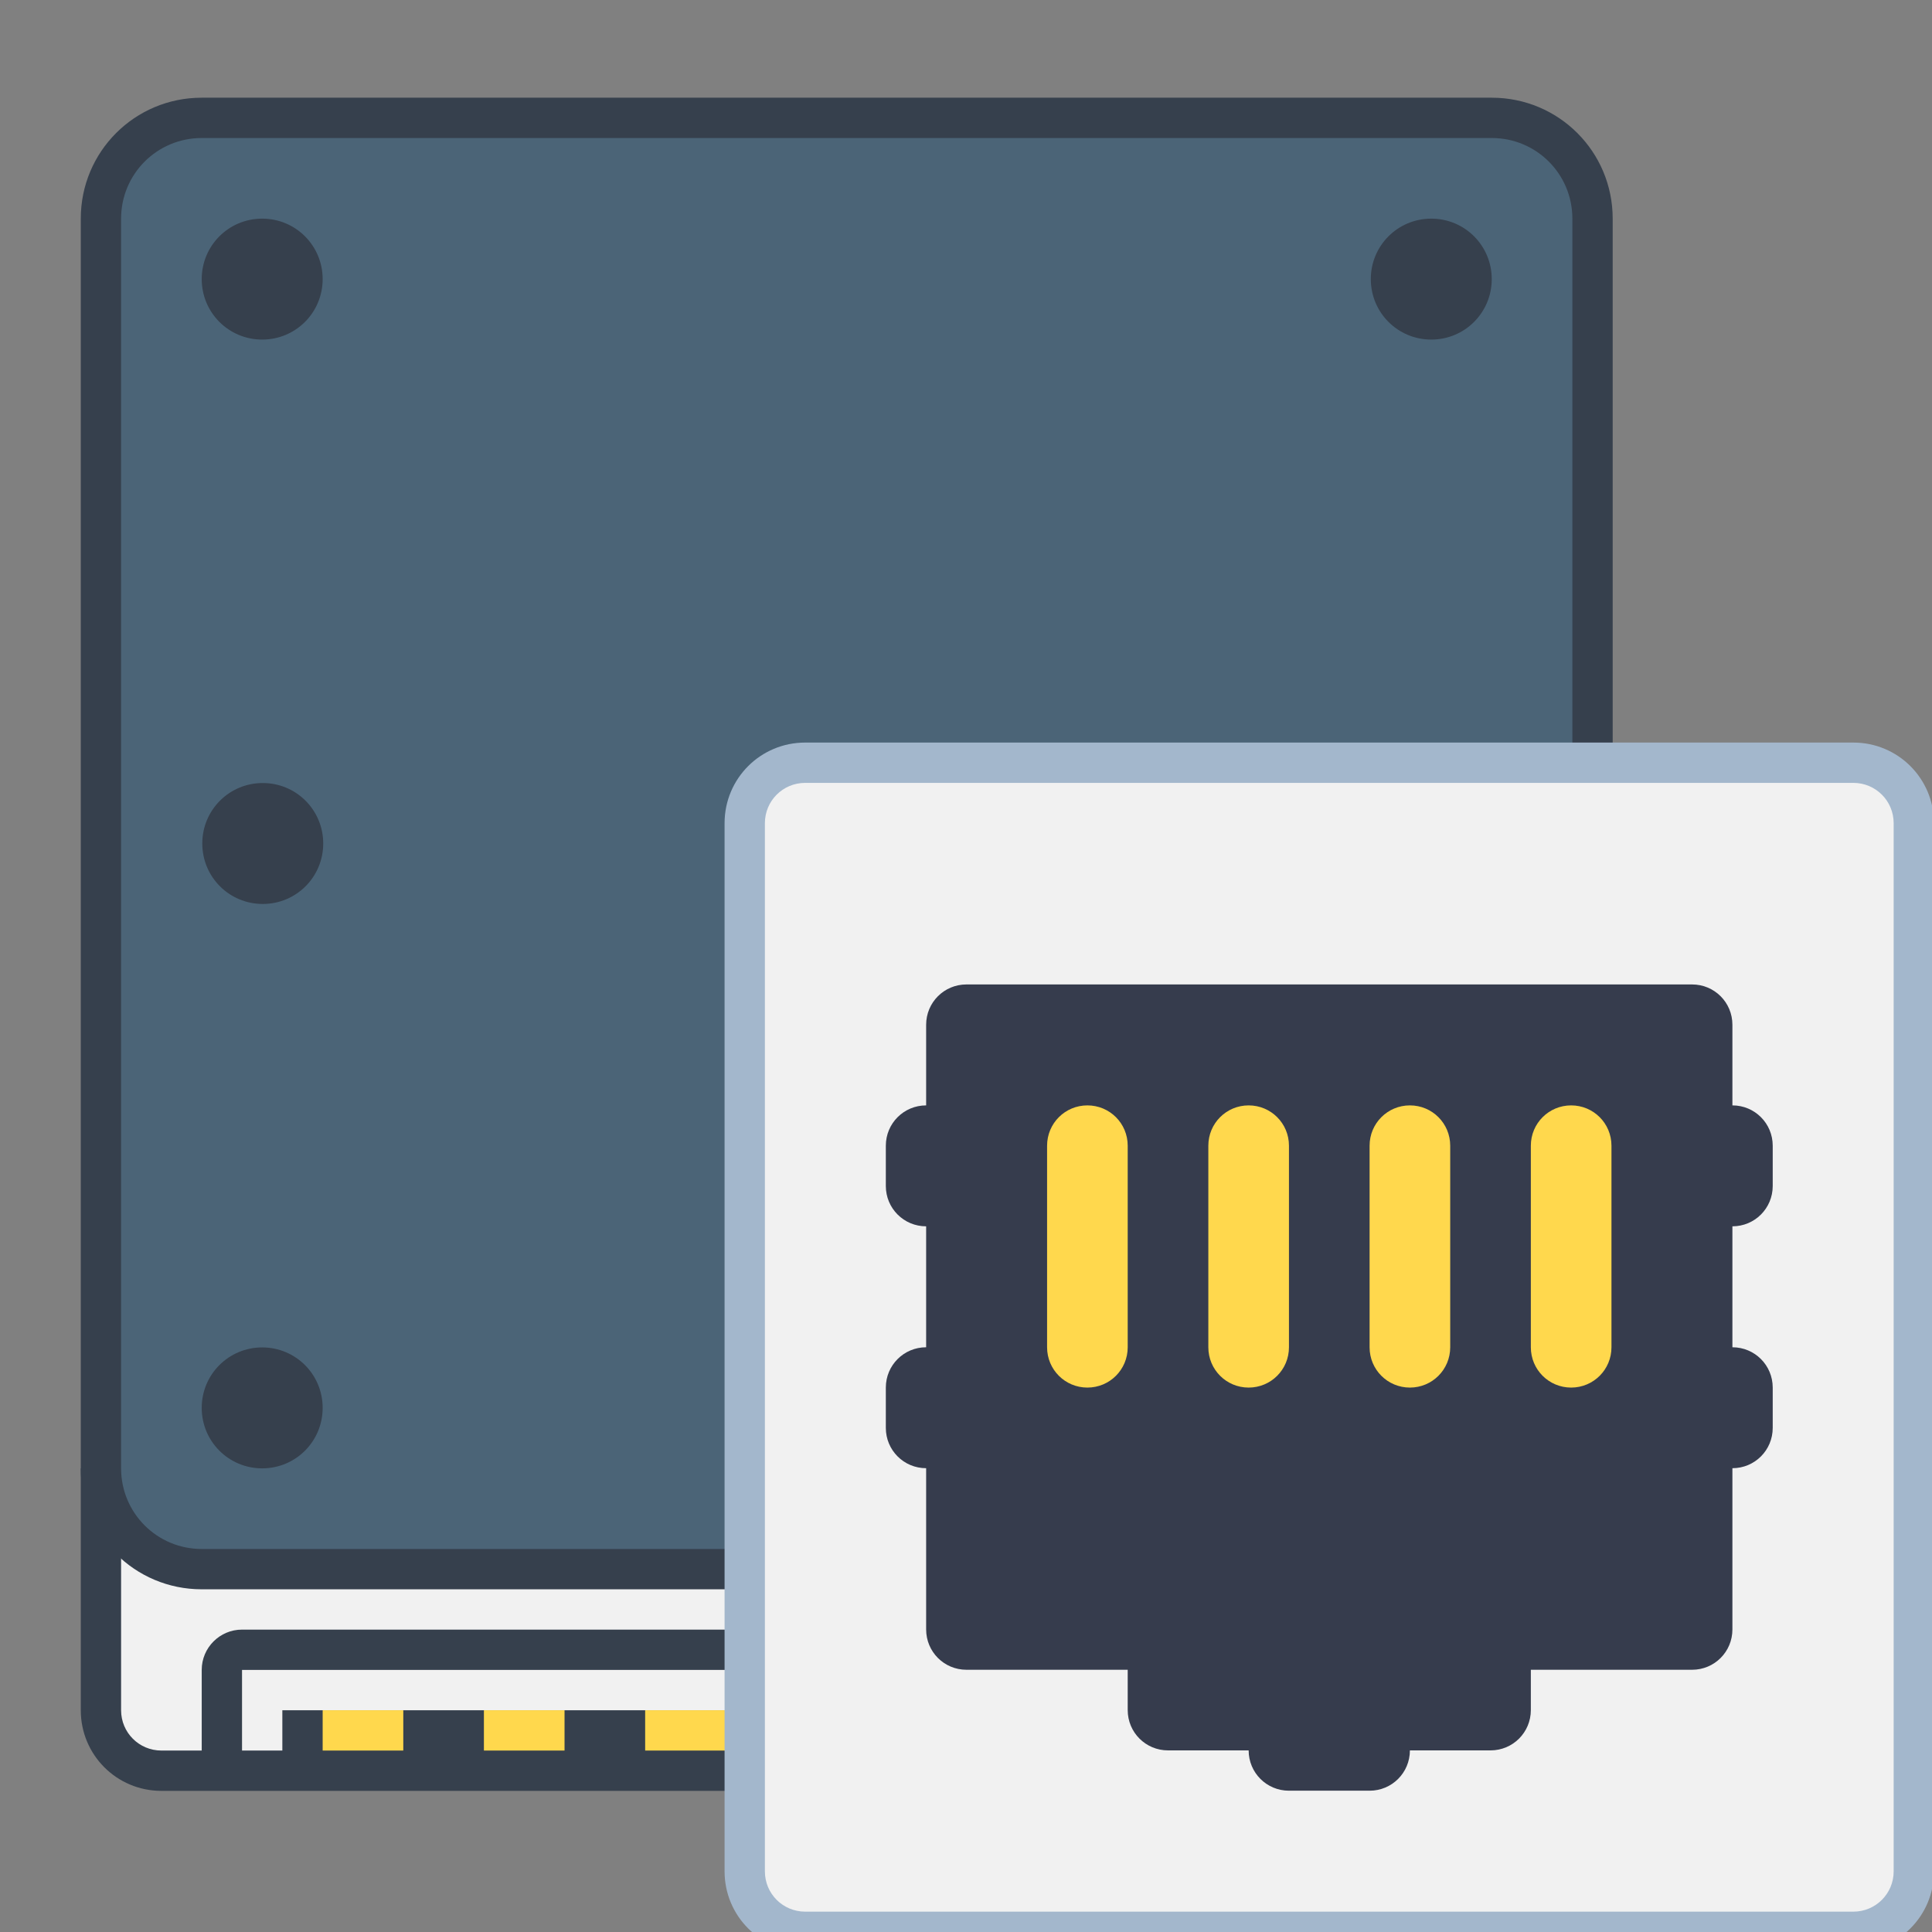 <?xml version="1.0" encoding="UTF-8" standalone="no"?>
<!-- Created with Inkscape (http://www.inkscape.org/) -->

<svg
   xmlns:dc="http://purl.org/dc/elements/1.1/"
   xmlns:cc="http://creativecommons.org/ns#"
   xmlns:rdf="http://www.w3.org/1999/02/22-rdf-syntax-ns#"
   xmlns:svg="http://www.w3.org/2000/svg"
   xmlns="http://www.w3.org/2000/svg"
   xmlns:sodipodi="http://sodipodi.sourceforge.net/DTD/sodipodi-0.dtd"
   xmlns:inkscape="http://www.inkscape.org/namespaces/inkscape"
   width="48"
   height="48"
   viewBox="0 0 12.7 12.7"
   version="1.1"
   id="svg1399"
   inkscape:version="0.92.4 5da689c313, 2019-01-14"
   sodipodi:docname="preferences-system-network-server-iscsi.svg">
  <rect x="0" y="0" width="12.7" height="12.7" fill="#808080" stroke="none"/>
  <defs
     id="defs1393" />
  <sodipodi:namedview
     id="base"
     pagecolor="#ffffff"
     bordercolor="#666666"
     borderopacity="1.0"
     inkscape:pageopacity="0.0"
     inkscape:pageshadow="2"
     inkscape:zoom="3.959798"
     inkscape:cx="10.313464"
     inkscape:cy="12.260153"
     inkscape:document-units="mm"
     inkscape:current-layer="layer1"
     showgrid="true"
     inkscape:showpageshadow="false"
     units="px"
     inkscape:window-width="1920"
     inkscape:window-height="999"
     inkscape:window-x="0"
     inkscape:window-y="0"
     inkscape:window-maximized="1">
    <inkscape:grid
       type="xygrid"
       id="grid1768" />
  </sodipodi:namedview>
  <g
     inkscape:label="Capa 1"
     inkscape:groupmode="layer"
     id="layer1"
     transform="translate(0,-284.3)">
    <g
       id="g1766"
       transform="translate(11.559,-5.25)">
      <g
         transform="matrix(0.265,0,0,0.265,-12.353,218.735)"
         id="layer1-06"
         inkscape:label="Capa 1">
        <g
           transform="translate(3,1)"
           inkscape:label="Capa 1"
           id="layer1-92">
          <g
             id="layer1-9-2"
             inkscape:label="Capa 1"
             transform="translate(-3,-1)">
            <g
               transform="translate(3,2)"
               id="g1066-3-6">
              <path
                 sodipodi:nodetypes="cccsssscccccc"
                 inkscape:connector-curvature="0"
                 id="rect979-6-1"
                 d="m 2,301.65 v 2 1 3 c 0,1.108 0.892,2 2,2 h 34 c 1.108,0 2,-0.892 2,-2 v -3 -1 -2 H 38 4 Z"
                 style="opacity:1;fill:#36404d;fill-opacity:1;stroke:none;stroke-width:2;stroke-linecap:round;stroke-linejoin:round;stroke-miterlimit:4;stroke-dasharray:none;stroke-opacity:1" />
              <path
                 transform="translate(-3,264.65)"
                 id="rect981-0-8"
                 d="m 6,37 v 1 3 2 c 0,0.554 0.446,1 1,1 H 8 V 42 C 8,41.723 8.112,41.474 8.293,41.293 8.474,41.112 8.723,41 9,41 h 26 c 0.277,0 0.526,0.112 0.707,0.293 C 35.888,41.474 36,41.723 36,42 v 2 h 5 c 0.554,0 1,-0.446 1,-1 V 41 38 37 H 41 7 Z"
                 style="opacity:1;fill:#f1f1f1;fill-opacity:1;stroke:none;stroke-width:2;stroke-linecap:round;stroke-linejoin:round;stroke-miterlimit:4;stroke-dasharray:none;stroke-opacity:1"
                 inkscape:connector-curvature="0" />
              <path
                 sodipodi:nodetypes="sssssssss"
                 inkscape:connector-curvature="0"
                 id="rect975-6-7"
                 d="m 5,267.65 h 32 c 1.662,0 3,1.338 3,3 v 31 c 0,1.662 -1.338,3 -3,3 H 5 c -1.662,0 -3,-1.338 -3,-3 v -31 c 0,-1.662 1.338,-3 3,-3 z"
                 style="opacity:1;fill:#36404d;fill-opacity:1;stroke:none;stroke-width:2;stroke-linecap:round;stroke-linejoin:round;stroke-miterlimit:4;stroke-dasharray:none;stroke-opacity:1" />
              <path
                 id="rect977-2-9"
                 transform="translate(0,265.65)"
                 d="M 5,3 C 3.892,3 3,3.892 3,5 v 31 c 0,1.108 0.892,2 2,2 h 32 c 1.108,0 2,-0.892 2,-2 V 5 C 39,3.892 38.108,3 37,3 Z M 6.5,5 C 7.331,5 8,5.669 8,6.5 8,7.331 7.331,8 6.5,8 5.669,8 5,7.331 5,6.5 5,5.669 5.669,5 6.5,5 Z m 29,0 C 36.331,5 37,5.669 37,6.5 37,7.331 36.331,8 35.5,8 34.669,8 34,7.331 34,6.5 34,5.669 34.669,5 35.5,5 Z M 6.514,19 c 0.831,0 1.5,0.669 1.5,1.5 0,0.831 -0.669,1.5 -1.5,1.5 -0.831,0 -1.5,-0.669 -1.5,-1.5 0,-0.831 0.669,-1.5 1.5,-1.5 z M 6.5,33 C 7.331,33 8,33.669 8,34.5 8,35.331 7.331,36 6.5,36 5.669,36 5,35.331 5,34.5 5,33.669 5.669,33 6.5,33 Z"
                 style="opacity:1;fill:#4b6477;fill-opacity:1;stroke:none;stroke-width:2;stroke-linecap:round;stroke-linejoin:round;stroke-miterlimit:4;stroke-dasharray:none;stroke-opacity:1"
                 inkscape:connector-curvature="0" />
            </g>
            <g
               transform="translate(8e-6,1.5e-5)"
               inkscape:label="Capa 1"
               id="layer1-7-2">
              <g
                 id="g1535-8"
                 transform="translate(35,-15)">
                <g
                   id="g911-9"
                   transform="translate(-35,15)">
                  <g
                     id="g5422-7"
                     transform="translate(-24,-4)">
                    <g
                       transform="matrix(1.467,0,0,1.467,24.533,-142.903)"
                       id="layer1-6-0-3"
                       inkscape:label="Capa 1">
                      <g
                         transform="translate(31,2)"
                         id="g1473-9-6" />
                    </g>
                    <g
                       transform="matrix(1.467,0,0,1.467,24.733,-143.037)"
                       id="layer1-6-1-1"
                       inkscape:label="Capa 1">
                      <g
                         transform="translate(19,-12)"
                         style="opacity:0.98"
                         id="g1605-2-2">
                        <g
                           id="Page-1-6-9"
                           style="fill:none;fill-rule:evenodd;stroke:none;stroke-width:1;stroke-linejoin:round"
                           transform="translate(-24,295.65)">
                          <g
                             transform="translate(-532,-115)"
                             id="Artboard-4-0-3"
                             style="stroke:#333333;stroke-width:2">
                            <g
                               transform="translate(532,115)"
                               id="12-6-1" />
                          </g>
                        </g>
                      </g>
                    </g>
                  </g>
                </g>
              </g>
            </g>
            <path
               inkscape:connector-curvature="0"
               id="rect1029"
               d="m 9,308.65 v 2 h 1 v -1 h 1 15 v 1 h 1 v -1 -1 H 26 11 10 Z"
               style="opacity:1;fill:#f1f1f1;fill-opacity:1;stroke:none;stroke-width:2;stroke-linecap:round;stroke-linejoin:round;stroke-miterlimit:4;stroke-dasharray:none;stroke-opacity:1" />
            <path
               id="rect1043"
               transform="translate(0,266.65)"
               d="m 28,42 v 1 1 h 1 v -1 h 1 v 1 h 1 v -1 h 1 v 1 h 1 v -1 h 1 v 1 h 1 v -1 -1 z"
               style="opacity:1;fill:#4b6477;fill-opacity:1;stroke:none;stroke-width:2;stroke-linecap:round;stroke-linejoin:round;stroke-miterlimit:4;stroke-dasharray:none;stroke-opacity:1"
               inkscape:connector-curvature="0" />
            <path
               id="rect1045"
               d="m 11,309.65 h 2 v 1 h -2 z"
               style="opacity:1;fill:#ffd84d;fill-opacity:1;stroke:none;stroke-width:2;stroke-linecap:round;stroke-linejoin:round;stroke-miterlimit:4;stroke-dasharray:none;stroke-opacity:1"
               inkscape:connector-curvature="0" />
            <path
               id="rect1045-7"
               d="m 15,309.65 h 2 v 1 h -2 z"
               style="opacity:1;fill:#ffd84d;fill-opacity:1;stroke:none;stroke-width:2;stroke-linecap:round;stroke-linejoin:round;stroke-miterlimit:4;stroke-dasharray:none;stroke-opacity:1"
               inkscape:connector-curvature="0" />
            <path
               id="rect1045-0"
               d="m 19,309.65 h 2 v 1 h -2 z"
               style="opacity:1;fill:#ffd84d;fill-opacity:1;stroke:none;stroke-width:2;stroke-linecap:round;stroke-linejoin:round;stroke-miterlimit:4;stroke-dasharray:none;stroke-opacity:1"
               inkscape:connector-curvature="0" />
            <path
               id="rect1045-06"
               d="m 23,309.65 h 2 v 1 h -2 z"
               style="opacity:1;fill:#fdd837;fill-opacity:1;stroke:none;stroke-width:2;stroke-linecap:round;stroke-linejoin:round;stroke-miterlimit:4;stroke-dasharray:none;stroke-opacity:1"
               inkscape:connector-curvature="0" />
            <path
               id="rect1045-06-5"
               d="m 29,309.65 h 1 V 310.65 h -1 z"
               style="opacity:1;fill:#fdd837;fill-opacity:1;stroke:none;stroke-width:2;stroke-linecap:round;stroke-linejoin:round;stroke-miterlimit:4;stroke-dasharray:none;stroke-opacity:1"
               inkscape:connector-curvature="0" />
            <path
               id="rect1045-06-5-2"
               d="m 31,309.65 h 1 V 310.65 h -1 z"
               style="opacity:1;fill:#fdd837;fill-opacity:1;stroke:none;stroke-width:2;stroke-linecap:round;stroke-linejoin:round;stroke-miterlimit:4;stroke-dasharray:none;stroke-opacity:1"
               inkscape:connector-curvature="0" />
            <path
               id="rect1045-06-5-7"
               d="m 33,309.65 h 1 V 310.65 h -1 z"
               style="opacity:1;fill:#fdd837;fill-opacity:1;stroke:none;stroke-width:2;stroke-linecap:round;stroke-linejoin:round;stroke-miterlimit:4;stroke-dasharray:none;stroke-opacity:1"
               inkscape:connector-curvature="0" />
          </g>
          <path
             inkscape:connector-curvature="0"
             id="rect977-4"
             d="m 35.5,299.65 c 0.831,0 1.5,0.669 1.5,1.5 0,0.831 -0.669,1.5 -1.5,1.5 -0.831,0 -1.5,-0.669 -1.5,-1.5 0,-0.831 0.669,-1.5 1.5,-1.5 z"
             style="opacity:1;fill:#a5a6a6;fill-opacity:1;stroke:none;stroke-width:2;stroke-linecap:round;stroke-linejoin:round;stroke-miterlimit:4;stroke-dasharray:none;stroke-opacity:1" />
        </g>
        <g
           transform="translate(8e-6,1.5e-5)"
           inkscape:label="Capa 1"
           id="layer1-7-3">
          <g
             id="g1535-7"
             transform="translate(35,-15)">
            <g
               id="g911-5"
               transform="translate(-35,15)">
              <g
                 id="g5422-9"
                 transform="translate(-24,-4)">
                <g
                   transform="matrix(1.467,0,0,1.467,24.533,-142.903)"
                   id="layer1-6-0-2"
                   inkscape:label="Capa 1">
                  <g
                     transform="translate(31,2)"
                     id="g1473-9-2" />
                </g>
                <g
                   transform="matrix(1.467,0,0,1.467,24.733,-143.037)"
                   id="layer1-6-1-8"
                   inkscape:label="Capa 1">
                  <g
                     transform="translate(19,-12)"
                     style="opacity:0.98"
                     id="g1605-2-9">
                    <g
                       id="Page-1-6-7"
                       style="fill:none;fill-rule:evenodd;stroke:none;stroke-width:1;stroke-linejoin:round"
                       transform="translate(-24,295.65)">
                      <g
                         transform="translate(-532,-115)"
                         id="Artboard-4-0-36"
                         style="stroke:#333333;stroke-width:2">
                        <g
                           transform="translate(532,115)"
                           id="12-6-12" />
                      </g>
                    </g>
                  </g>
                </g>
              </g>
            </g>
          </g>
        </g>
      </g>
      <g
         inkscape:label="Capa 1"
         id="layer1-6"
         transform="matrix(0.265,0,0,0.265,-7.061,219.264)">
        <g
           id="g2206"
           transform="translate(19,-11)">
          <path
             inkscape:connector-curvature="0"
             style="opacity:1;fill:#a3b7cc;fill-opacity:1;stroke:none;stroke-width:2.393;stroke-linecap:round;stroke-linejoin:round;stroke-miterlimit:4;stroke-dasharray:none;stroke-opacity:1"
             d="M -16,294.65 H 10 C 11.108,294.65 12,295.542 12,296.65 v 26 c 0,1.108 -0.892,2 -2,2 H -16 c -1.108,0 -2,-0.892 -2,-2 V 296.65 c 0,-1.108 0.892,-2 2,-2 z"
             id="rect843" />
          <path
             inkscape:connector-curvature="0"
             style="opacity:1;fill:#f1f1f1;fill-opacity:1;stroke:none;stroke-width:2.234;stroke-linecap:round;stroke-linejoin:round;stroke-miterlimit:4;stroke-dasharray:none;stroke-opacity:1"
             d="M -16,295.65 H 10 C 10.554,295.65 11,296.096 11,296.65 v 26 C 11,323.204 10.554,323.65 10,323.65 H -16 c -0.554,0 -1,-0.446 -1,-1 V 296.65 c 0,-0.554 0.446,-1 1,-1 z"
             id="rect843-3" />
          <path
             id="rect6007-7-5"
             d="m -12,300.65 c -0.554,0 -1,0.446 -1,1 v 2 c -0.554,0 -1,0.446 -1,1 v 1 c 0,0.554 0.446,1 1,1 v 3 c -0.554,0 -1,0.446 -1,1 v 1 c 0,0.554 0.446,1 1,1 v 4 c 0,0.554 0.446,1 1,1 h 4 v 1 c 0,0.554 0.446,1 1,1 h 2 c 0,0.554 0.446,1 1,1 h 2 c 0.554,0 1,-0.446 1,-1 h 2 c 0.554,0 1,-0.446 1,-1 v -1 h 4 c 0.554,0 1,-0.446 1,-1 v -4 c 0.554,0 1,-0.446 1,-1 v -1 c 0,-0.554 -0.446,-1 -1,-1 v -3 c 0.554,0 1,-0.446 1,-1 v -1 c 0,-0.554 -0.446,-1 -1,-1 v -2 c 0,-0.554 -0.446,-1 -1,-1 z"
             style="opacity:1;fill:#363c4d;fill-opacity:1;stroke:none;stroke-width:1;stroke-linecap:round;stroke-linejoin:bevel;stroke-miterlimit:4;stroke-dasharray:none;stroke-opacity:1"
             inkscape:connector-curvature="0" />
          <path
             id="rect1352"
             d="m -9,303.65 c -0.554,0 -1,0.446 -1,1 v 5 c 0,0.554 0.446,1 1,1 0.554,0 1,-0.446 1,-1 v -5 c 0,-0.554 -0.446,-1 -1,-1 z m 4,0 c -0.554,0 -1,0.446 -1,1 v 5 c 0,0.554 0.446,1 1,1 0.554,0 1,-0.446 1,-1 v -5 c 0,-0.554 -0.446,-1 -1,-1 z m 4,0 c -0.554,0 -1,0.446 -1,1 v 5 c 0,0.554 0.446,1 1,1 0.554,0 1,-0.446 1,-1 v -5 c 0,-0.554 -0.446,-1 -1,-1 z m 4,0 c -0.554,0 -1,0.446 -1,1 v 5 c 0,0.554 0.446,1 1,1 0.554,0 1,-0.446 1,-1 v -5 c 0,-0.554 -0.446,-1 -1,-1 z"
             style="opacity:1;fill:#ffd84d;fill-opacity:1;stroke:none;stroke-width:2;stroke-linecap:round;stroke-linejoin:round;stroke-miterlimit:4;stroke-dasharray:none;stroke-opacity:1"
             inkscape:connector-curvature="0" />
        </g>
      </g>
    </g>
  </g>
</svg>
